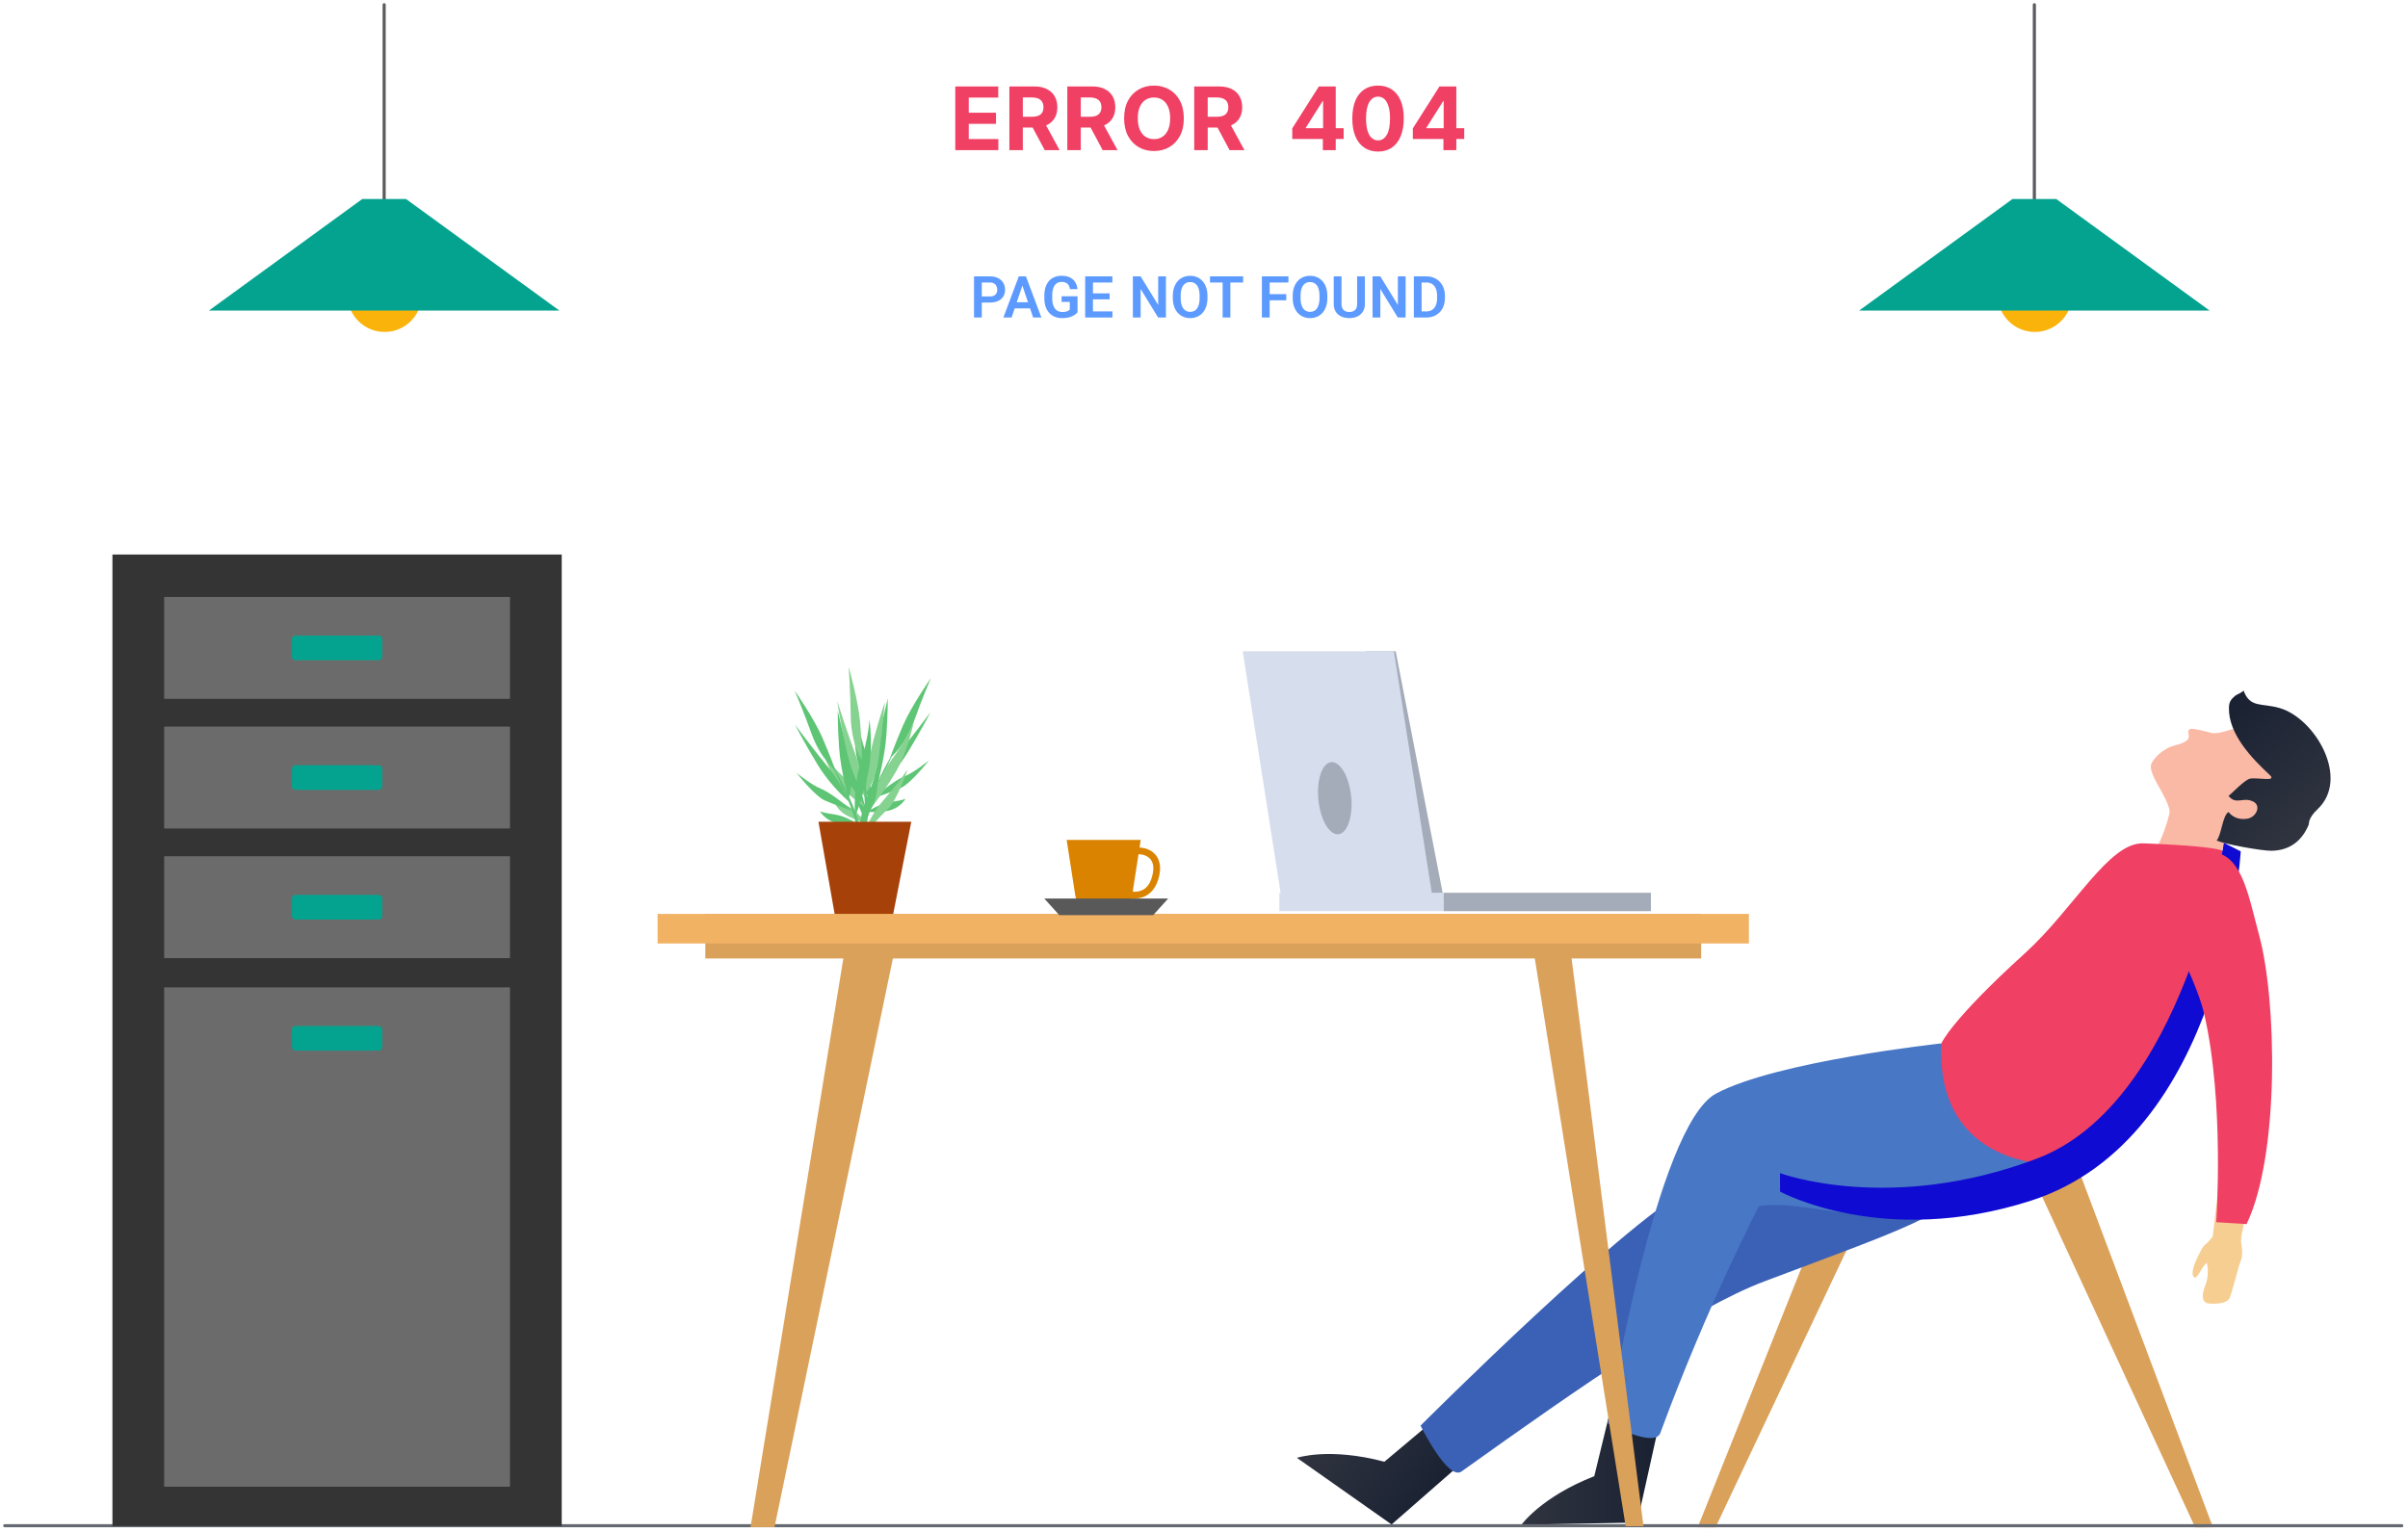 <svg xmlns="http://www.w3.org/2000/svg" width="3078" height="1959" fill="none" viewBox="0 0 3078 1959">
  <path fill="#DAA15A" d="m2603.88 1516.21 202.05 436.73 22.77-.08-174.71-465.01-50.11 28.36m-209 9.34-202.04 427.39-22.77-.08 174.71-437.01 50.1 9.7"/>
  <path fill="url(#a)" d="m1881.5 1859.34-102.7 89.87-121.07-85.21s41.21-13.82 111.86 5l72.31-60.76 39.6 51.1Z"/>
  <path fill="#3B61B6" d="M2475.99 1363.65s-226.98 116.34-307.17 151.15c-80.19 34.8-353 307.99-353 307.99s34.92 71.12 52.39 58.64c154.04-110.14 295.95-208.69 387.15-243.08 180.57-68.08 230.91-82.88 277.15-136.49 0 0-27.12-64.42-56.52-138.21Z"/>
  <path fill="url(#b)" d="m2122.34 1813.47-29.6 133.22-148.01 2.95s25.04-35.52 93.13-62.16l22.32-91.77 62.16 17.76"/>
  <path fill="#4877C5" d="M2481.49 1334.11s-211.13 22.77-288.09 64.21c-76.98 41.45-138.24 421.52-138.24 421.52s59.78 32.46 67.18 12.3c59.71-162.57 125.94-289.91 125.94-289.91 75.86-13.86 251.57 71.66 378.57-53.44 0 0-109.83-83.64-145.36-154.68Z"/>
  <path fill="#FAB9A5" d="M2845.3 1077.48s-15.24 25.24-24.86 56.85l-86.84-8.01s44.84-67.94 41.41-109.14l70.29 60.3Z"/>
  <path fill="#FAB9A5" d="M2826.63 937.118c-4.93-1.31-23.49-6.42-27.24-4.889-5.21 2.123.84 8.952-2.83 13.122-5.93 6.75-17.81 6.893-25.46 10.993-9.28 4.967-16.35 11.499-20.59 18.956-7.08 12.427 18.68 40.16 22.72 60.95 8.43 43.48 63.39 49.92 108.04 36.6 15.97-4.76 30.65-19.11 39.35-33.04 10.24-16.37 4.47-43.722-4.1-60.022-5.14-9.777-15.32-18.198-24.21-24.33-8.05-5.558-10.28-28.645-19.98-30.282 0 0-34.6 14.886-45.7 11.942"/>
  <path fill="url(#c)" d="M2951.31 1053.85c.1.09-1.5-7.3 11.1-19.16 41.67-39.224-2.9-115.955-48.3-129.317-23.23-6.838-38.08.367-46.41-22.713.61 1.653-9.38 5.889-10.37 6.726-5.45 4.612-8.04 7.857-8.22 15.475-.77 33.536 29.24 64.759 51.96 85.877 10.2 9.502-14.92 2.945-25.06 4.883-6.59 1.261-23.7 19.329-27.37 22.069 9.52 11.85 18 1.15 30.85 6.88 11.86 5.29 4.34 20.39-6.72 22.18-17.13 2.76-24.1-8.53-24.1-8.53-7.85 4.26-9.11 29.7-15.28 36.35 8.52 4.67 58.16 13.4 69.8 13.25 24.88-.29 40.14-14.05 48.12-33.97"/>
  <path fill="#F04064" d="M2842.49 1090.98c18.21 203.09-215.64 397.81-215.64 397.81s-152.7 5.75-145.36-154.68c0 0 11.88-29.18 106.41-114.85 63.16-57.23 107.52-142.64 151.96-140.94 121.38 4.64 102.63 12.66 102.63 12.66Z"/>
  <path fill="#0F0BD2" d="M2275.32 1500s140.82 52.53 328.51-18.67c187.69-71.19 238.89-403.63 238.89-403.63l21.48 10.89s-20.9 366.85-268.02 446.57c-188.92 60.94-320.86-11.63-320.86-11.63V1500Z"/>
  <path fill="#F7CE91" d="M2819.89 1293.86s22.5 77.92 23.74 116.76c1.26 38.84-15.34 170.7-15.34 170.7l35.76 4.52s31.79-157.16 32.54-208.45c.74-51.28-28.83-134.37-28.83-134.37l-47.87 50.84Z"/>
  <path fill="#F04064" d="M2817.66 1297.15c25.97 113.47 15.21 265.55 15.21 265.55l38.81 2.47c42.56-89.01 38.57-286.25 16.08-369.23-13.23-48.75-21.01-97.91-54.01-105.49-20.62-4.74-63.04 10.36-68.72 30.74-12.33 44.23 39.89 120.3 52.63 175.96"/>
  <path fill="#F7CE91" d="M2812.28 1600.93c-8.56 16.31-12.44 28.26-7.4 32.38 3.48 2.84 9.09-13 15.85-18.65 1.99 6.6 2.25 18.93-1.97 29.31-4.78 11.76-4.36 21.81 4.58 22.68 8.93.87 23.47.28 26.71-7.13 3.22-7.4 10.57-38.3 14.54-48.57 3.98-10.29-1.29-22.09.22-27.98 1.51-5.89-26.4-15.75-26.4-15.75-1.53 2.37-10.12 14.1-10.12 14.1s-7.25 8.67-9.74 10.25c-2.5 1.58-6.27 9.36-6.27 9.36Z"/>
  <path stroke="#5A5C5F" stroke-linecap="round" stroke-miterlimit="10" stroke-width="4" d="M2600.4 6.065V276.59"/>
  <path fill="#FAB30B" d="M2648.31 380.637c-2.02 26.125-24.83 45.67-50.96 43.653-26.12-2.016-45.68-24.827-43.65-50.958 2.01-26.125 24.83-45.673 50.95-43.656 26.13 2.017 45.68 24.827 43.66 50.961Z"/>
  <path fill="#04A390" d="M2824.44 397.128h-448.07l196.09-142.698h55.88l196.1 142.698Z"/>
  <path stroke="#5A5C5F" stroke-linecap="round" stroke-miterlimit="10" stroke-width="4" d="M491.034 6.065V276.59"/>
  <path fill="#FAB30B" d="M538.944 380.637c-2.016 26.125-24.827 45.67-50.961 43.653-26.125-2.016-45.67-24.827-43.653-50.958 2.016-26.125 24.827-45.673 50.958-43.656 26.125 2.017 45.673 24.827 43.656 50.961Z"/>
  <path fill="#04A390" d="M715.069 397.128H266.998L463.095 254.43h55.877l196.097 142.698Z"/>
  <path stroke="#646972" stroke-linecap="round" stroke-miterlimit="10" stroke-width="4" d="M6.065 1950.79H3070.02"/>
  <path fill="#5EC575" d="M1119.86 1009.52s9.45-23.139 26.62-43.763c17.18-20.615 42.78-54.943 42.78-54.943s-12.48 24.436-29.44 52.04c-16.95 27.608-39.96 46.666-39.96 46.666m17.76-40.234s19.01-14.941 30.43-46.558c11.42-31.62 21.82-55.692 21.82-55.692s-24.66 35.281-35.26 59.735c-10.6 24.445-16.99 42.515-16.99 42.515m-16.48 35.754s9.94-36.166 11.9-65.032c1.95-28.867 1.73-47.001 1.73-47.001s-12.54 52.38-16.32 74.627c-3.78 22.246 2.69 37.406 2.69 37.406Zm-8.51 24.01s3.18-37.247-7.29-70.565c-10.47-33.328-11.04-54.476-11.04-54.476s-5.03 34.886.94 64.959c5.97 30.07 17.39 60.082 17.39 60.082Zm3.08-8.23s26.46-22.591 39.83-27.91c13.38-5.313 32-20.8 32-20.8s-22.99 29.43-35.82 35.26c-12.84 5.83-36.01 13.45-36.01 13.45Zm-9.13 31.62s2.56-20.34-9.26-49.17c-11.82-28.813-14.56-43.066-14.56-43.066s-.7 39.132 7.08 53.816c7.78 14.68 16.74 38.42 16.74 38.42m2.47-14.81s15.21-10.15 29.86-12.21c14.66-2.06 18.58-4.05 18.58-4.05s-7.42 13.55-25.5 15.83c-18.08 2.29-22.94.43-22.94.43Z"/>
  <path fill="#5EC575" d="M1099.1 1071.85c3.29-12.79 7.52-32.56 11.88-45.77 9.62-29.155 32.52-66.722 32.52-66.722-13.98 31.014-24.19 48.452-31.23 75.202-2.78 10.61-7.6 25.32-10.2 34.93-.43 2.64-2.54 4.85-2.97 2.36Z"/>
  <path fill="#86D391" d="M1105.85 1019.94s-1.49-26.527-11.62-53.192c-10.13-26.668-23.99-70.027-23.99-70.027s4.1 28.882 11.59 62.494c7.49 33.616 24.02 60.725 24.02 60.725Zm-3.92-46.575s-13.95-21.594-14.49-57.33c-.54-35.729-2.67-63.534-2.67-63.534s12.59 43.999 14.79 72.241c2.19 28.245 2.37 48.623 2.37 48.623Zm4.19 41.635s2.51-39.791 10.54-69.489c8.02-29.691 14.51-47.837 14.51-47.837s-5.51 56.987-9.4 80.658c-3.9 23.668-15.65 36.668-15.65 36.668Zm.25 27.08s9.69-38.54 31.74-68.415c22.05-29.87 29.94-50.934 29.94-50.934s-7.02 36.803-23.42 64.966c-16.4 28.163-38.26 54.383-38.26 54.383Zm-.26-9.34s-18.78-31.86-30.38-41.829c-11.6-9.974-24.96-31.978-24.96-31.978s12.93 37.525 23.81 47.827c10.88 10.31 31.53 25.98 31.53 25.98Zm-1.75 34.94s4.46-21.33 26.31-46.21c21.85-24.876 29.53-38.261 29.53-38.261s-12.82 39.581-25.73 51.641c-12.89 12.07-30.11 32.83-30.11 32.83Zm2.64-15.74s-11.77-15.46-25.8-22.61c-14.03-7.14-17.26-10.49-17.26-10.49s2.76 16.18 20.14 24.73c17.39 8.55 22.92 8.37 22.92 8.37"/>
  <path fill="#5EC575" d="M1105.15 1089.77c1.13-13.99 3.71-35.32 3.9-50.1.41-32.65-9.61-78.326-9.61-78.326 3.33 36.018 7.56 57.076 5.38 86.396-.87 11.62-1.12 28.08-1.83 38.65-.48 2.79.87 5.74 2.16 3.38Zm-19.41-64.33s-9.45-23.14-26.63-43.757c-17.18-20.618-42.78-54.943-42.78-54.943s12.5 24.433 29.44 52.041c16.96 27.609 39.97 46.659 39.97 46.659Zm-17.76-40.227s-19.01-14.941-30.43-46.558c-11.42-31.623-21.82-55.695-21.82-55.695s24.66 35.277 35.26 59.728c10.6 24.455 16.99 42.525 16.99 42.525m16.48 35.757s-9.95-36.169-11.9-65.039c-1.96-28.872-1.73-46.997-1.73-46.997s12.54 52.377 16.32 74.624c3.78 22.242-2.69 37.412-2.69 37.412Z"/>
  <path fill="#5EC575" d="M1092.97 1044.97s-3.18-37.24 7.29-70.562c10.46-33.324 11.04-54.476 11.04-54.476s5.03 34.886-.95 64.96c-5.96 30.078-17.38 60.078-17.38 60.078Zm-3.08-8.22s-26.46-22.6-39.83-27.92c-13.38-5.31-32-20.803-32-20.803s22.99 29.433 35.82 35.263c12.83 5.83 36.01 13.46 36.01 13.46m9.13 31.61s-2.57-20.34 9.26-49.16c11.82-28.816 14.56-43.069 14.56-43.069s.7 39.129-7.08 53.809c-7.78 14.69-16.74 38.42-16.74 38.42m-2.47-14.81s-15.21-10.15-29.87-12.21c-14.66-2.05-18.57-4.04-18.57-4.04s7.41 13.54 25.5 15.82c18.07 2.29 22.94.43 22.94.43Z"/>
  <path fill="#5EC575" d="M1106.49 1087.77c-3.29-12.78-7.52-32.56-11.87-45.76-9.63-29.17-32.53-66.728-32.53-66.728 13.99 31.018 24.2 48.458 31.23 75.198 2.79 10.61 7.6 25.32 10.21 34.94.43 2.63 2.53 4.84 2.96 2.35Z"/>
  <path fill="#A64109" d="M1140.09 1177.07h-71.74l-22.16-126.35h118.65l-24.75 126.35"/>
  <path fill="#DAA15A" d="m1959.66 1211.79 118.3 739.7 22.78-.07-93.61-739.79-47.47.16Zm-815.54.34-154.075 740.44-30.68.07 120.795-740.36 63.96-.15Z"/>
  <path fill="#DAA15A" d="M2174.5 1225.52H901.581v-56.97H2174.5v56.97Z"/>
  <path fill="#F1B264" d="M2235.52 1206.36H840.555v-37.81H2235.52v37.81Z"/>
  <path fill="#A5ACB9" d="M1845.42 1148.61h-49.51l-49.5-315.895h37.64l61.37 315.895Z"/>
  <path fill="#D6DEEE" d="M1831.22 1148.61h-193.24l-49.51-315.895h193.24l49.51 315.895Z"/>
  <path fill="#D6DEEE" d="M1845.42 1141.45h-210.04v23.56h210.04v-23.56Z"/>
  <path fill="#A5ACB9" d="M2110.26 1141.45h-264.84v23.56h264.84v-23.56Zm-385.17-135.42c5.59 24.18 1.65 50.3-8.8 58.33-10.44 8.04-23.44-5.05-29.04-29.23-5.59-24.19-1.66-50.305 8.79-58.341 10.45-8.03 23.46 5.058 29.05 29.241"/>
  <path fill="#DA8300" d="M1424.5 1163.91h-27.41a22.94 22.94 0 0 1-14.94-5.53c-4.17-3.56-6.92-8.5-7.75-13.91l-10.96-70.53h94.7l-10.95 70.53a22.95 22.95 0 0 1-7.75 13.91 22.94 22.94 0 0 1-14.94 5.53"/>
  <path fill="#DA8300" d="M1448.86 1140.24c17.3.56 22.75-12.71 24.81-24.09 1.36-7.53.28-13.46-3.19-17.6-3.34-4-8.96-6.29-15.43-6.29-10.22 0-18.54 11.06-18.54 24.66 0 11.44 9.3 20.6 12.35 23.32Zm1.04 8.64c-1.01 0-2.01-.04-3.03-.12l-1.29-.09-1.02-.79c-.68-.52-16.67-13.04-16.67-30.96 0-18.35 12.18-33.29 27.16-33.29 9.03 0 17.07 3.42 22.06 9.38 3.56 4.26 7.33 12.01 5.05 24.67-3.61 19.98-15.3 31.2-32.26 31.2Z"/>
  <path fill="#595959" d="M1354.01 1170.11h120.02l19.14-21.2h-158.3l19.14 21.2Z"/>
  <path fill="#343434" d="M718.02 1951.25h-574.3V709.019h574.3V1951.25Z"/>
  <path fill="#6B6B6B" d="M651.911 893.55H209.835V763.291h442.076V893.55Z"/>
  <path fill="#04A38F" d="M483.743 844.208H378.006a4.926 4.926 0 0 1-3.479-1.44 4.912 4.912 0 0 1-1.44-3.479v-21.743a4.915 4.915 0 0 1 4.919-4.913h105.737a4.917 4.917 0 0 1 4.919 4.913v21.743a4.919 4.919 0 0 1-4.919 4.919Z"/>
  <path fill="#6B6B6B" d="M651.911 1059.31H209.835V929.057h442.076v130.253Z"/>
  <path fill="#04A38F" d="M483.743 1009.97H378.006c-.646 0-1.286-.13-1.883-.37a4.924 4.924 0 0 1-2.662-2.67 4.852 4.852 0 0 1-.374-1.88v-21.738a4.916 4.916 0 0 1 4.919-4.919h105.737a4.919 4.919 0 0 1 4.919 4.919v21.738c0 2.72-2.202 4.92-4.919 4.92Z"/>
  <path fill="#6B6B6B" d="M651.911 1225.07H209.835v-130.25h442.076v130.25Z"/>
  <path fill="#04A38F" d="M483.743 1175.73H378.006c-.646 0-1.286-.13-1.883-.37a4.924 4.924 0 0 1-2.662-2.67 4.852 4.852 0 0 1-.374-1.88v-21.73c0-2.72 2.198-4.92 4.919-4.92h105.737c2.717 0 4.919 2.2 4.919 4.92v21.73c0 2.72-2.202 4.92-4.919 4.92Z"/>
  <path fill="#6B6B6B" d="M651.911 1900.92H209.835v-638.47h442.076v638.47Z"/>
  <path fill="#04A38F" d="M483.743 1343.36H378.006c-.647 0-1.286-.13-1.884-.37a4.924 4.924 0 0 1-2.662-2.67 4.85 4.85 0 0 1-.373-1.88v-21.73c0-2.72 2.198-4.92 4.919-4.92h105.737c2.717 0 4.919 2.2 4.919 4.92v21.73a4.93 4.93 0 0 1-3.035 4.55c-.598.24-1.238.37-1.884.37Z"/>
  <path fill="#F04064" d="M1221.08 192v-81.455h54.89v14.199h-37.67v19.409h34.84v14.199h-34.84v19.449h37.82V192h-55.04Zm69.14 0v-81.455h32.13c6.16 0 11.41 1.101 15.75 3.302 4.38 2.174 7.71 5.263 9.99 9.267 2.3 3.977 3.46 8.657 3.46 14.039 0 5.409-1.17 10.063-3.5 13.961-2.34 3.871-5.72 6.841-10.14 8.909-4.41 2.068-9.74 3.102-15.99 3.102h-21.52v-13.841h18.73c3.29 0 6.02-.451 8.2-1.352 2.17-.902 3.79-2.254 4.85-4.057 1.09-1.803 1.63-4.044 1.63-6.722 0-2.704-.54-4.984-1.63-6.841-1.06-1.856-2.69-3.261-4.89-4.215-2.18-.981-4.92-1.472-8.24-1.472h-11.61V192h-17.22Zm43.99-37.068L1354.45 192h-19.01l-19.81-37.068h18.58ZM1364.28 192v-81.455h32.13c6.16 0 11.41 1.101 15.75 3.302 4.38 2.174 7.71 5.263 9.99 9.267 2.3 3.977 3.46 8.657 3.46 14.039 0 5.409-1.17 10.063-3.5 13.961-2.34 3.871-5.72 6.841-10.14 8.909-4.41 2.068-9.74 3.102-15.99 3.102h-21.52v-13.841h18.73c3.29 0 6.02-.451 8.2-1.352 2.17-.902 3.79-2.254 4.85-4.057 1.09-1.803 1.63-4.044 1.63-6.722 0-2.704-.54-4.984-1.63-6.841-1.06-1.856-2.69-3.261-4.89-4.215-2.18-.981-4.92-1.472-8.24-1.472h-11.61V192h-17.22Zm43.99-37.068L1428.51 192h-19.01l-19.81-37.068h18.58Zm104.92-3.659c0 8.882-1.68 16.439-5.05 22.67-3.34 6.231-7.9 10.991-13.68 14.279-5.76 3.261-12.23 4.892-19.41 4.892-7.24 0-13.74-1.644-19.49-4.932-5.75-3.288-10.3-8.048-13.64-14.279s-5.01-13.774-5.01-22.63c0-8.883 1.67-16.44 5.01-22.671 3.34-6.231 7.89-10.977 13.64-14.238 5.75-3.288 12.25-4.932 19.49-4.932 7.18 0 13.65 1.644 19.41 4.932 5.78 3.261 10.34 8.007 13.68 14.238 3.37 6.231 5.05 13.788 5.05 22.671Zm-17.46 0c0-5.754-.86-10.606-2.59-14.557-1.69-3.951-4.09-6.947-7.19-8.989-3.11-2.041-6.74-3.062-10.9-3.062s-7.8 1.021-10.9 3.062c-3.1 2.042-5.51 5.038-7.24 8.989-1.7 3.951-2.54 8.803-2.54 14.557s.84 10.606 2.54 14.557c1.73 3.95 4.14 6.947 7.24 8.988 3.1 2.042 6.74 3.063 10.9 3.063s7.79-1.021 10.9-3.063c3.1-2.041 5.5-5.038 7.19-8.988 1.73-3.951 2.59-8.803 2.59-14.557ZM1526.51 192v-81.455h32.13c6.15 0 11.4 1.101 15.75 3.302 4.38 2.174 7.71 5.263 9.99 9.267 2.3 3.977 3.46 8.657 3.46 14.039 0 5.409-1.17 10.063-3.5 13.961-2.34 3.871-5.72 6.841-10.15 8.909-4.4 2.068-9.73 3.102-15.98 3.102h-21.52v-13.841h18.73c3.29 0 6.02-.451 8.19-1.352 2.18-.902 3.8-2.254 4.86-4.057 1.08-1.803 1.63-4.044 1.63-6.722 0-2.704-.55-4.984-1.63-6.841-1.06-1.856-2.69-3.261-4.89-4.215-2.18-.981-4.92-1.472-8.24-1.472h-11.61V192h-17.22Zm43.99-37.068L1590.74 192h-19.01l-19.81-37.068h18.58Zm81.32 22.75v-13.563l34.01-53.574h11.69v18.773h-6.92l-21.44 33.926v.637h48.33v13.801h-65.67Zm39.1 14.318v-18.455l.32-6.005v-56.995h16.14V192h-16.46Zm70.54 1.79c-6.84-.027-12.73-1.71-17.66-5.051-4.91-3.341-8.69-8.18-11.34-14.517-2.62-6.338-3.92-13.961-3.89-22.87 0-8.882 1.31-16.452 3.93-22.71 2.65-6.258 6.43-11.017 11.34-14.278 4.93-3.288 10.8-4.932 17.62-4.932 6.81 0 12.67 1.644 17.58 4.932 4.93 3.288 8.72 8.06 11.37 14.318 2.65 6.231 3.97 13.788 3.94 22.67 0 8.936-1.33 16.572-3.98 22.909-2.62 6.337-6.39 11.176-11.29 14.517-4.91 3.341-10.78 5.012-17.62 5.012Zm0-14.279c4.66 0 8.39-2.346 11.17-7.039 2.79-4.694 4.17-11.733 4.14-21.12 0-6.178-.64-11.322-1.91-15.432-1.25-4.109-3.02-7.198-5.33-9.267-2.28-2.068-4.97-3.102-8.07-3.102-4.64 0-8.35 2.32-11.14 6.96-2.78 4.641-4.19 11.587-4.21 20.841 0 6.258.62 11.481 1.86 15.671 1.28 4.163 3.07 7.291 5.37 9.386 2.31 2.068 5.02 3.102 8.12 3.102Zm44.5-1.829v-13.563l34-53.574h11.7v18.773h-6.93l-21.43 33.926v.637h48.32v13.801h-65.66ZM1845.05 192v-18.455l.32-6.005v-56.995h16.15V192h-16.47Z"/>
  <path fill="#5D9AFF" d="M1265.26 386.813h-13.55v-7.804h13.55c2.21 0 4.01-.362 5.38-1.084 1.4-.747 2.42-1.759 3.07-3.035.65-1.301.98-2.783.98-4.445 0-1.614-.33-3.119-.98-4.516-.65-1.397-1.67-2.53-3.07-3.397-1.37-.867-3.17-1.301-5.38-1.301h-10.3V406h-9.94v-52.609h20.24c4.09 0 7.58.734 10.48 2.204 2.91 1.445 5.13 3.456 6.64 6.034 1.55 2.553 2.32 5.468 2.32 8.744 0 3.397-.77 6.323-2.32 8.78-1.51 2.457-3.73 4.348-6.64 5.673-2.9 1.325-6.39 1.987-10.48 1.987Zm42.82-25.437L1293.09 406h-10.52l19.66-52.609h6.72l-.87 7.985ZM1320.62 406l-15.07-44.624-.9-7.985h6.76L1331.17 406h-10.55Zm-.69-19.548v7.841h-28.22v-7.841h28.22Zm57.43-7.66v20.487c-.77.988-1.99 2.06-3.65 3.216-1.64 1.156-3.78 2.156-6.43 2.999-2.65.819-5.9 1.229-9.76 1.229-3.35 0-6.41-.554-9.18-1.662a19.797 19.797 0 0 1-7.15-4.951c-2-2.168-3.54-4.817-4.63-7.949-1.08-3.131-1.62-6.709-1.62-10.731v-3.469c0-4.023.5-7.6 1.52-10.732 1.03-3.131 2.5-5.781 4.4-7.949a19.07 19.07 0 0 1 6.91-4.95c2.69-1.132 5.7-1.698 9.03-1.698 4.45 0 8.12.735 10.98 2.204 2.89 1.469 5.11 3.493 6.65 6.07 1.54 2.554 2.51 5.492 2.89 8.817h-9.68c-.27-1.831-.8-3.433-1.59-4.806-.8-1.397-1.93-2.481-3.4-3.252-1.44-.795-3.32-1.192-5.63-1.192-1.96 0-3.68.385-5.17 1.156-1.5.771-2.75 1.891-3.76 3.36-1.01 1.47-1.78 3.288-2.31 5.456-.51 2.168-.76 4.649-.76 7.444v3.541c0 2.818.29 5.323.87 7.515.57 2.168 1.41 3.999 2.49 5.493 1.11 1.469 2.47 2.589 4.08 3.36 1.64.747 3.5 1.12 5.57 1.12 1.88 0 3.43-.157 4.66-.47 1.25-.337 2.25-.734 3-1.192.74-.458 1.32-.903 1.73-1.337v-9.864h-10.44v-7.263h20.38Zm44.63 19.403V406h-27.97v-7.805h27.97Zm-24.93-44.804V406h-9.94v-52.609h9.94Zm21.28 21.715v7.624h-24.32v-7.624h24.32Zm3.54-21.715v7.84h-27.86v-7.84h27.86Zm68.46 0V406h-9.98L1458 369.506V406h-9.94v-52.609h9.94l22.43 36.53v-36.53h9.91Zm53.08 24.967v2.71c0 3.975-.53 7.552-1.59 10.732-1.06 3.155-2.56 5.841-4.51 8.057a19.691 19.691 0 0 1-6.98 5.095c-2.69 1.18-5.69 1.771-8.99 1.771-3.26 0-6.24-.591-8.96-1.771a19.98 19.98 0 0 1-7.01-5.095c-1.98-2.216-3.51-4.902-4.59-8.057-1.09-3.18-1.63-6.757-1.63-10.732v-2.71c0-3.998.54-7.575 1.63-10.731 1.08-3.156 2.6-5.842 4.55-8.058 1.95-2.24 4.27-3.95 6.97-5.131 2.72-1.18 5.71-1.77 8.96-1.77 3.3 0 6.3.59 9 1.77a19.488 19.488 0 0 1 6.97 5.131c1.98 2.216 3.5 4.902 4.56 8.058 1.08 3.156 1.62 6.733 1.62 10.731Zm-10.04 2.71v-2.782c0-2.866-.27-5.384-.8-7.552-.53-2.192-1.31-4.034-2.35-5.528-1.03-1.493-2.31-2.614-3.83-3.36-1.51-.771-3.22-1.157-5.13-1.157-1.92 0-3.63.386-5.13 1.157-1.47.746-2.72 1.867-3.75 3.36-1.04 1.494-1.84 3.336-2.39 5.528-.53 2.168-.79 4.686-.79 7.552v2.782c0 2.843.26 5.36.79 7.552.55 2.192 1.35 4.047 2.39 5.565 1.05 1.493 2.33 2.625 3.83 3.396 1.49.771 3.2 1.156 5.13 1.156 1.92 0 3.63-.385 5.13-1.156 1.49-.771 2.74-1.903 3.75-3.396 1.04-1.518 1.82-3.373 2.35-5.565s.8-4.709.8-7.552Zm39.32-27.677V406h-9.9v-52.609h9.9Zm16.33 0v7.84h-42.38v-7.84h42.38Zm33.91 0V406H1613v-52.609h9.94Zm21.21 22.727v7.841h-23.81v-7.841h23.81Zm2.78-22.727v7.84h-26.59v-7.84h26.59Zm49.73 24.967v2.71c0 3.975-.53 7.552-1.59 10.732-1.06 3.155-2.56 5.841-4.52 8.057a19.655 19.655 0 0 1-6.97 5.095c-2.7 1.18-5.7 1.771-9 1.771-3.25 0-6.24-.591-8.96-1.771a20.07 20.07 0 0 1-7.01-5.095c-1.97-2.216-3.5-4.902-4.59-8.057-1.08-3.18-1.62-6.757-1.62-10.732v-2.71c0-3.998.54-7.575 1.62-10.731 1.09-3.156 2.61-5.842 4.56-8.058 1.95-2.24 4.27-3.95 6.97-5.131 2.72-1.18 5.71-1.77 8.96-1.77 3.3 0 6.3.59 9 1.77a19.488 19.488 0 0 1 6.97 5.131c1.98 2.216 3.5 4.902 4.55 8.058 1.09 3.156 1.63 6.733 1.63 10.731Zm-10.04 2.71v-2.782c0-2.866-.27-5.384-.8-7.552-.53-2.192-1.31-4.034-2.35-5.528-1.03-1.493-2.31-2.614-3.83-3.36-1.52-.771-3.23-1.157-5.13-1.157-1.93 0-3.64.386-5.13 1.157-1.47.746-2.72 1.867-3.76 3.36-1.03 1.494-1.83 3.336-2.38 5.528-.53 2.168-.8 4.686-.8 7.552v2.782c0 2.843.27 5.36.8 7.552.55 2.192 1.35 4.047 2.38 5.565 1.06 1.493 2.34 2.625 3.83 3.396 1.5.771 3.21 1.156 5.13 1.156 1.93 0 3.64-.385 5.13-1.156 1.5-.771 2.75-1.903 3.76-3.396 1.04-1.518 1.82-3.373 2.35-5.565s.8-4.709.8-7.552Zm48.1-27.677h9.93v34.94c0 4.023-.86 7.407-2.6 10.153-1.73 2.722-4.09 4.782-7.08 6.179-2.99 1.373-6.38 2.06-10.19 2.06-3.85 0-7.29-.687-10.3-2.06-3.01-1.397-5.37-3.457-7.08-6.179-1.71-2.746-2.56-6.13-2.56-10.153v-34.94h9.93v34.94c0 2.457.41 4.468 1.23 6.034.82 1.542 1.98 2.686 3.47 3.433 1.49.747 3.26 1.12 5.31 1.12 2.07 0 3.84-.373 5.31-1.12 1.5-.747 2.64-1.891 3.44-3.433.79-1.566 1.19-3.577 1.19-6.034v-34.94Zm62.01 0V406h-9.97l-22.37-36.494V406h-9.94v-52.609h9.94l22.44 36.53v-36.53h9.9Zm26.2 52.609h-11.34l.07-7.805h11.27c3.06 0 5.63-.674 7.7-2.023 2.07-1.373 3.64-3.336 4.7-5.89 1.06-2.577 1.59-5.661 1.59-9.25v-2.71c0-2.77-.3-5.215-.9-7.335-.61-2.119-1.5-3.902-2.68-5.347a11.14 11.14 0 0 0-4.3-3.288c-1.71-.747-3.67-1.121-5.89-1.121h-11.78v-7.84h11.78c3.52 0 6.72.59 9.61 1.77 2.92 1.18 5.44 2.879 7.55 5.095 2.15 2.192 3.79 4.818 4.92 7.877 1.16 3.059 1.73 6.48 1.73 10.262v2.637c0 3.758-.57 7.179-1.73 10.262-1.13 3.059-2.77 5.685-4.92 7.877-2.11 2.192-4.64 3.878-7.58 5.058-2.94 1.181-6.21 1.771-9.8 1.771Zm-5.78-52.609V406h-9.93v-52.609h9.93Z"/>
  <defs>
    <linearGradient id="a" x1="1703.28" x2="1846.46" y1="1801.96" y2="1907.07" gradientUnits="userSpaceOnUse">
      <stop stop-color="#30343F"/>
      <stop offset="1" stop-color="#192132"/>
    </linearGradient>
    <linearGradient id="b" x1="1944.72" x2="2122.34" y1="1872.68" y2="1872.68" gradientUnits="userSpaceOnUse">
      <stop stop-color="#30343F"/>
      <stop offset="1" stop-color="#192132"/>
    </linearGradient>
    <linearGradient id="c" x1="2947.74" x2="2821.16" y1="1066.01" y2="920.93" gradientUnits="userSpaceOnUse">
      <stop stop-color="#30343F"/>
      <stop offset="1" stop-color="#192132"/>
    </linearGradient>
  </defs>
</svg>
